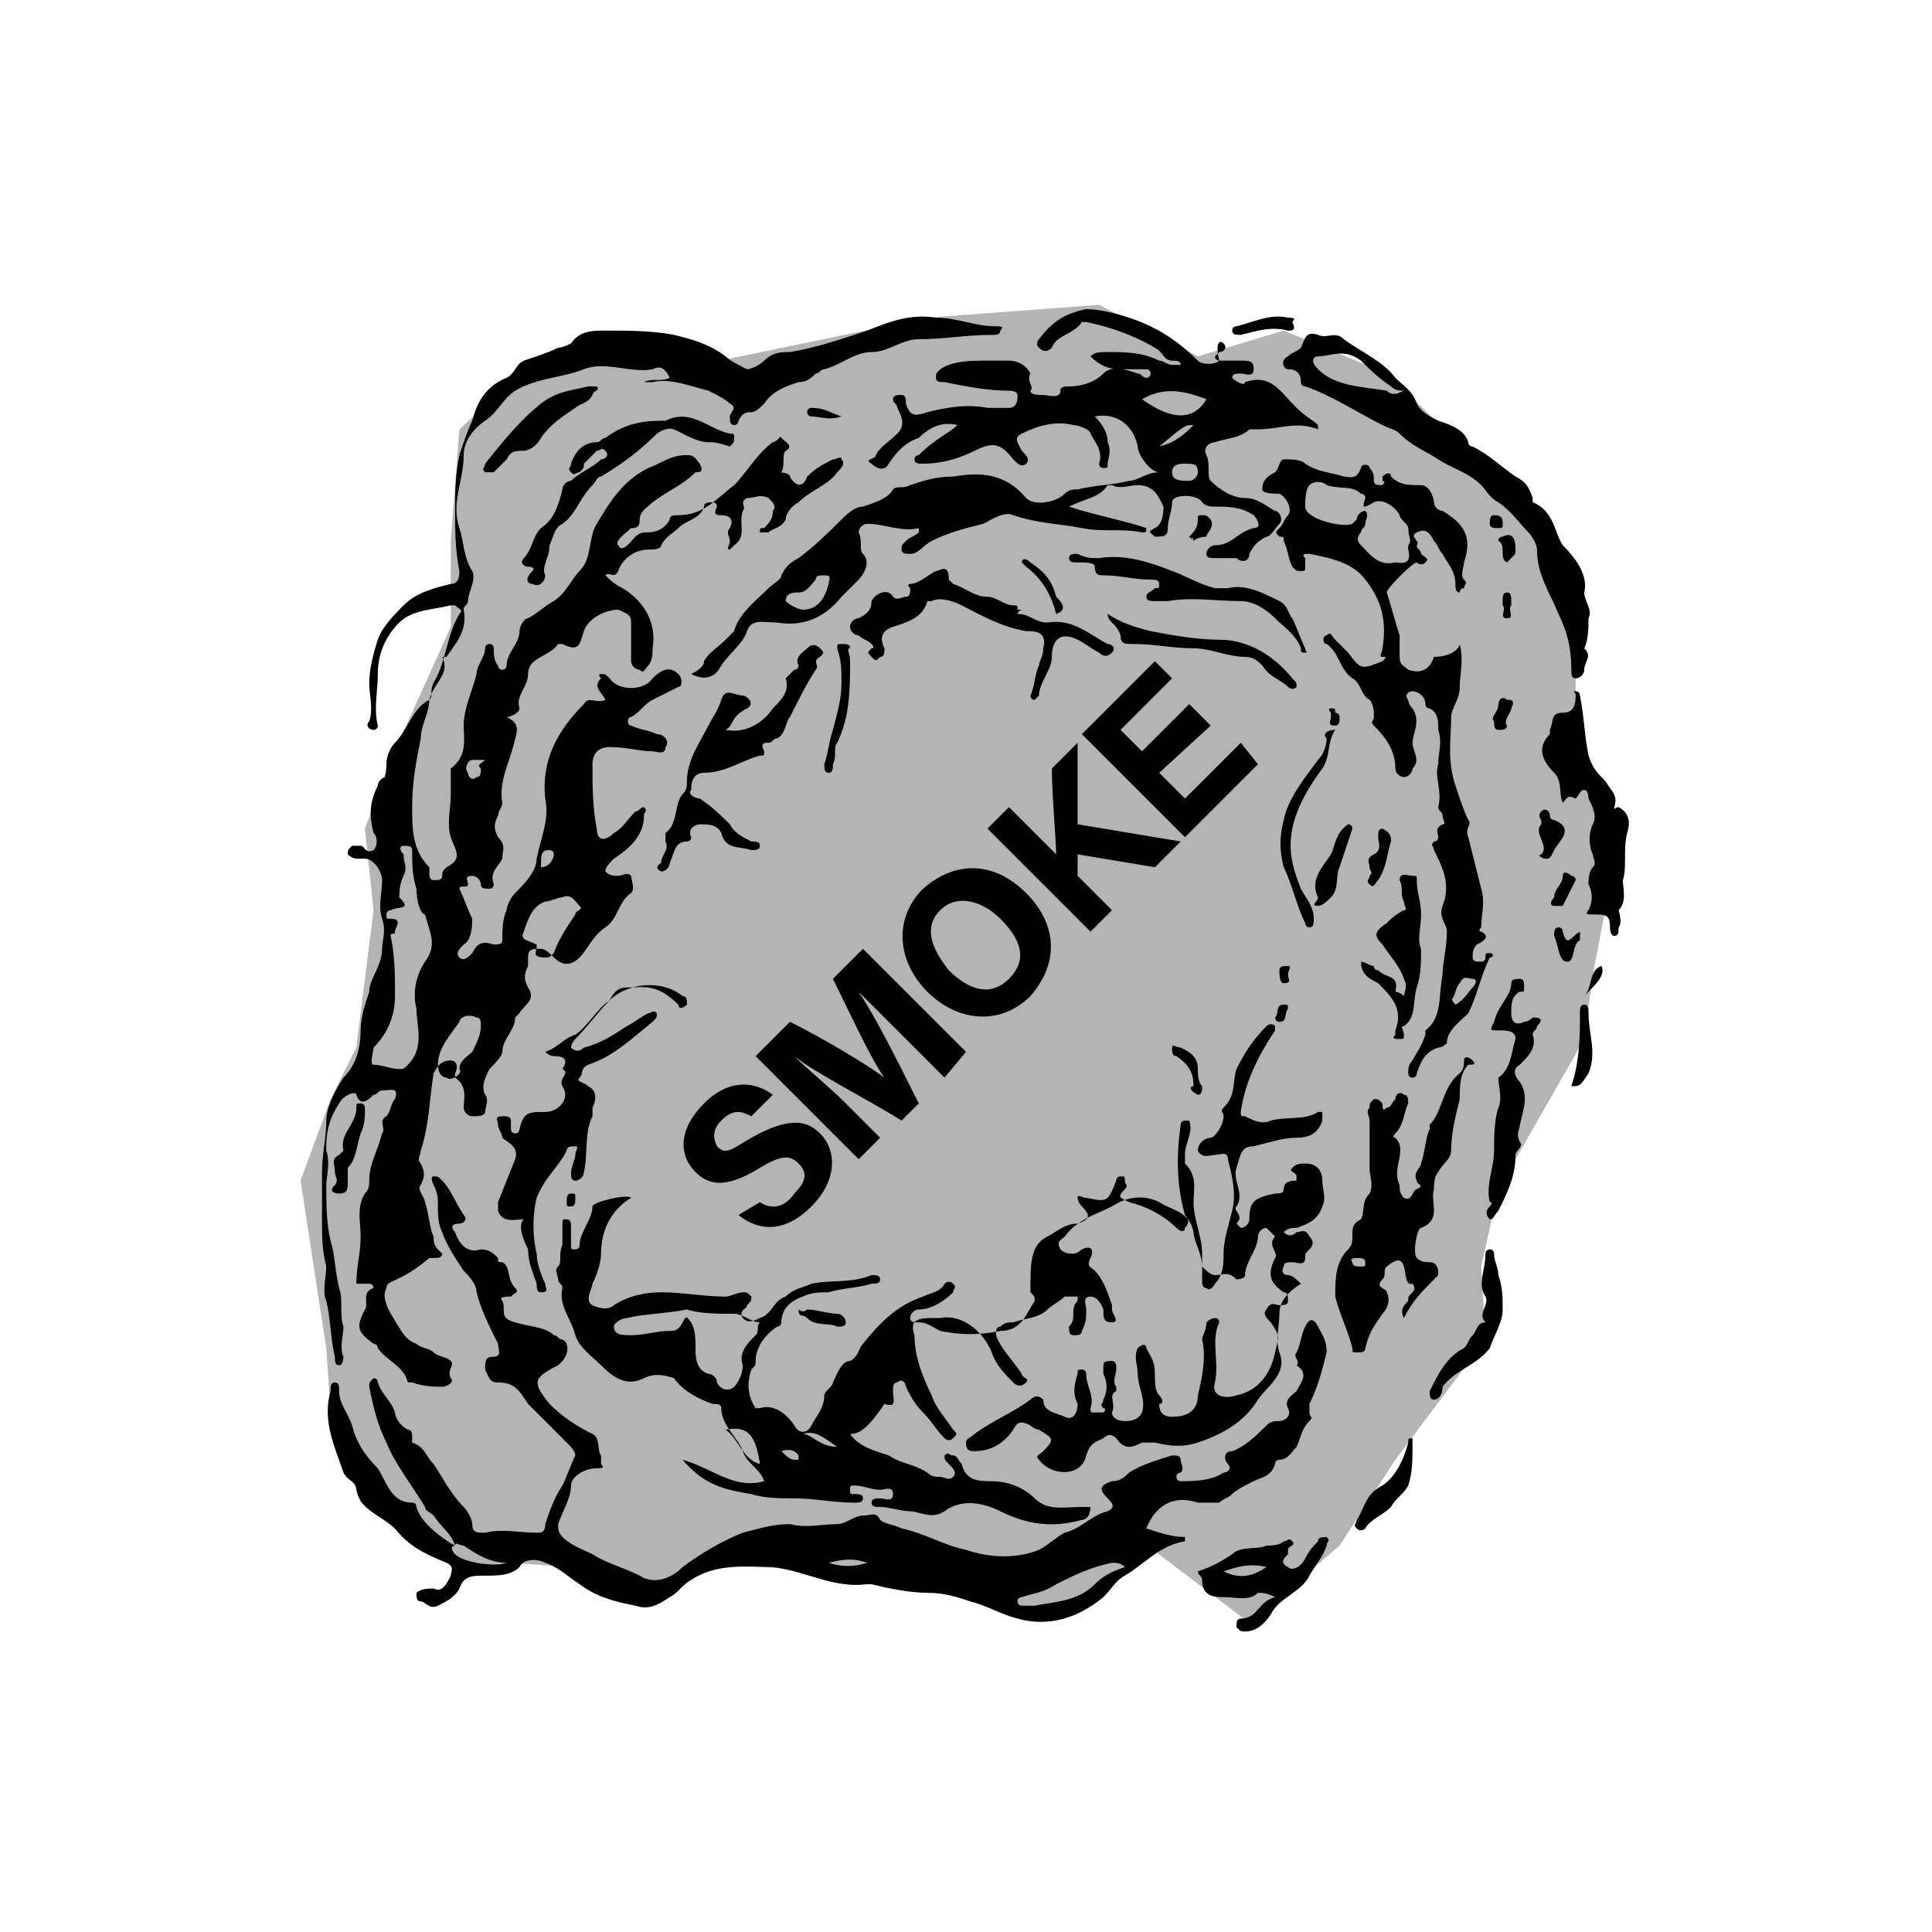 <svg version="1.2" baseProfile="tiny" xmlns="http://www.w3.org/2000/svg" viewBox="0 0 45 45" overflow="visible" xml:space="preserve"><path fill="none" d="M45 45h45v45H45zM0-45h45V0H0z"/><path fill="#B4B4B4" d="m15.8 8.6-1.5-.5-2.4.8-1.2 1.1-.2 2.6v2l-1.4 3.1-.6 1.6.2 1.9-.4 3.2-.6 1.2-.7 1.9.6 3.9.1 1.5.7 2.1 1.3 1 1 .5 1.2-.1 1.4.1 1.7.7 1.6-.8 4.8.4 2.1.7h1.1l2.3-1.4-.7-.5 2.9 2.2.8-.7.6-.5.7-.6 1.3-2 2.1-2.8-.1-1.7.4-1.8 2-3.5.2-1.5.5-2.6-.9-3.1v-3.5L35 11.3l-2.7-2.6-2.4-1-2 .6-2.3-1.2-4 .3"/><path fill="none" d="M0 0h45v45H0z"/><path d="M15 8.9c.2-.1.4 0 .6-.1-.1-.2-.2-.3-.4-.2-.5.1-1.1-.2-1.6 0s-1.1.2-1.6.5c-.3.2-.4.5-.7.7-.3.2-.5.5-.5.8 0 .6-.3 1.1-.1 1.7.1.3.1.7.3 1 .1.2-.1.5-.1.7 0 .1-.1.1-.1.2.1.5-.2.8-.4 1.1h-.1c.2.4-.2.6-.3 1 0 .3-.2.6-.2.9-.1.5-.2 1-.2 1.6 0 .5 0 1 .4 1.4v.1c0 .1 0 .2.1.2s.2 0 .2-.1 0-.1.1-.2c.4-.2.2-.4.1-.7-.1-.3 0-.7 0-1v-.6c.4-.3.3-.7.3-1 0-.4.2-.8.3-1.2 0-.2.2-.4.2-.6 0-.1.1-.1.1-.1.1 0 .1.1.1.1 0 .1 0 .3.1.4 0 0 0 .1.1.1 0 0 .1 0 .1-.1 0-.3.3-.5.3-.8 0-.1.1-.3.2-.3.2-.1.4-.3.6-.4.3-.2.4-.5.6-.7.3-.3.2-.8.4-1.1.3-.5.6-1 1.2-1.3.3-.1.5-.3.9-.3.2 0 .2.1.3.2.1.2 0 .2-.1.2-.3.3-.6.4-1 .7-.1.1-.3.2-.3.4s-.1.2-.2.2c-.1.1-.4.3-.3.4.1.2.3-.1.4-.2.1-.1.2-.1.3-.1.2 0 .4-.1.5-.3 0-.1.1-.1.2-.1.6 0 .9-.4 1.3-.7.3-.3.5-.7.9-1 .1 0 .2-.2.2-.1.1.1.3.2.1.3-.1.1 0 .3-.1.5-.1 0 .2 0 .2.1.1.2.3.3.4 0 .2-.2.4-.3.6-.4.1 0 .2-.1.2 0 .1.1 0 .2-.1.3-.2.3-.6.4-.9.7-.2.1-.3.3-.3.4-.1.2-.3.2-.4.3h-.2c0-.1 0-.1.1-.1.2-.2.2-.3.2-.4.1-.1 0-.2-.1-.3-.2-.1-.3 0-.5 0-.2.1 0 .2-.1.3-.1.3.1.6-.2.8l-.1.1c-.1 0 0-.1 0-.2s-.1-.2 0-.3c.1-.2 0-.3-.2-.3-.1 0-.2 0-.1-.2 0-.1-.1-.1-.1-.1-.1 0-.2 0-.2.1-.1.3-.4.3-.6.5-.1.1-.3.2-.4.4 0 .1-.2.1-.3.1-.3 0-.6.2-.7.5-.1.2-.2 0-.3.1.1.1.2.2.4.3.5.3.8.8.7 1.4 0 .1 0 .3-.1.4-.1.1-.1.2-.2.1-.1 0-.2-.1-.2-.2v-.9c0-.2-.1-.2-.3-.3-.3 0-.7.2-.8.5-.1.3-.1.5-.5.3H13c-.2.3-.7.3-.7.7 0 .3-.3.5-.2.8 0 .1-.2.2-.3.2.2.1.3.2.2.5-.1.5-.4 1-.3 1.5 0 .1-.1.2-.1.3-.1.2-.1.3 0 .5.2.2.1.3.1.5-.1.2-.3.3-.2.6 0 .1-.1.1-.1.1-.1 0-.2 0-.2-.1s-.1-.2-.2-.2c-.2 0-.1.1-.1.2s-.2 0-.2.1c.1.2.2.5.3.7 0 .1 0 .5-.2.6-.1.1-.2.2-.1.3.1.1.2 0 .3-.1.1-.2.2-.3.5-.2.1 0 .2 0 .2-.1 0-.2 0-.5.1-.7 0-.1.1-.3.2-.4.2-.2.5-.5.5-.8.1-.5.3-.9.2-1.4-.1-.9.3-1.6.9-2.2.1-.2.3 0 .5-.1-.1-.2-.3-.3-.1-.5 0 0-.1-.1 0-.1s.1 0 .2.1c.2.3.8.3 1 0 .2-.2.4-.3.6-.1.1.1.1.3 0 .3l-.6.3c-.2.1-.3.3-.5.4-.1 0-.1.2 0 .2.2.1.4.1.6.2.2 0 .3.2.2.3 0 .2-.2.1-.3.1-.3 0-.6-.1-1-.1-.2 0-.4.1-.4.4 0 .5 0 1 .1 1.5 0 .3.2.3.4.1.2-.1.3-.3.5-.5.1 0 .1-.1.2-.1.1.1 0 .1 0 .2 0 .5-.4.8-.7 1-.1.1-.2.2-.2.3.1.1.2.1.3.1.1 0 .2-.1.3 0 0 .1.1.3 0 .4-.3.2-.3.6-.6.8-.3.2-.4.5-.6.7-.2.2-.4.2-.6 0-.1-.1-.2-.2-.3-.2-.2 0-.3 0-.3.2v.2c-.1.2-.1.3 0 .5.2.3-.1.4-.2.6l-.1.1c0 .3-.3.5-.3.8 0 .1-.2.3-.3.4-.1.2-.2.4-.1.6.1.1 0 .3 0 .4 0 .1-.2.1-.3.1-.1 0-.2-.1-.2-.2 0-.2.1-.5-.2-.7V25c.1-.2 0-.3-.1-.3-.2 0-.3.1-.4.3-.1.6-.1 1.2-.3 1.8 0 .1-.1.2 0 .3.1.2.1.3 0 .5-.1.1.1.3.1.4.1.3.1.6.2.8 0 .1 0 .2.1.3l.1.1c0 .1-.1.1-.2.1H10c-.7.6-1 .5-1 .7-.1.2 0 .4.1.6.2.3.3.6.6.7.1.1.3.1.4.2.1.1.3.1.4.2.1.1-.1.2 0 .4.1.1-.1.2-.2.2-.2 0-.4 0-.7-.1h-.1c-.1-.4-.5-.5-.7-.8 0-.1-.1-.1-.1-.1-.4-.3-.4-.4-.2-.8.1-.1-.1-.4.2-.5 0 0 0-.1-.1-.1h-.3c0-.4.1-.7.1-1.1 0-.3-.1-.7.1-1 .1-.1.1-.2.1-.3 0-.4.2-.7.3-1.1.1-.1-.1-.3.1-.4.1-.1.1-.3.2-.4.1-.3-.1-.2-.3-.2-.1 0-.1.1-.2.1-.1.1-.3.3-.4 0 0-.1-.3 0-.4.2-.2.3-.3.6-.3 1v.1c.1.3 0 .6 0 .8 0 .4 0 .9.1 1.3.1.3.1.7.2 1.1.1.3 0 .6.1.9 0 .2-.1.5 0 .7 0 0 0 .2-.1.2s-.1-.1-.1-.2c-.1-.4-.1-.9-.2-1.3-.1-.2 0-.6 0-.8-.1-.4-.1-.7-.1-1.1v-1.1c0-.4.1-.8.1-1.2 0-.3.2-.7.4-1 .3-.3.4-.7.4-1.1 0-.3.1-.6.2-.9 0-.3.3-.6.3-1 0-.2.1-.4 0-.7-.1-.3 0-.6 0-.9 0-.2-.2-.5-.4-.5h-.2c-.1 0-.2-.1-.2-.1 0-.1 0-.1.1-.2h.2c.1 0 .1.2.3.1.1-.1.1-.3 0-.4-.1-.4-.1-.7.1-1.1 0-.1.1-.2.2-.2-.1.1 0 0 0-.3 0-.2.1-.4.2-.5.3-.3.4-.8.8-1 .1-.1 0-.2.1-.4.3-.5.3-1.1.6-1.6.1-.1 0-.1-.1-.2h-.1c-.4.1-.9.1-1.2.4-.3.3-.5.7-.5 1.2 0 .4-.1.8 0 1.2 0 .1-.1.1-.1.1-.1 0-.2-.1-.1-.2.1-.3 0-.6 0-.9 0-.3.1-.7.2-1 .1-.3.4-.6.6-.8.3-.3.7-.4 1.1-.5.2 0 .2-.2.2-.3-.1-.5-.1-1-.1-1.4 0-.4 0-.8.1-1.3.1-.3.2-.6.3-.8.1-.4.3-.8.8-1 .2-.1.2-.3.4-.4.3-.1.6-.2.8-.3.1 0 .3-.1.3-.1.2-.3.5-.3.8-.3.5 0 1.1 0 1.6.1.4.1.8.2 1.2.5.1.1.3.2.5.3.1 0 .3-.1.4-.2.2-.2.4-.2.6-.2.6-.1 1.2-.3 1.8-.5.5-.2 1-.4 1.6-.3.5 0 .9.2 1.4.2.1 0 .2 0 .1.1 0 .1-.1.1-.2.1-.6 0-1.1.1-1.7.1-.4 0-.7.3-1.1.3-.4 0-.7.3-1.1.4-.1 0-.1.1-.2.1-.1.1-.2.2-.4.2-.3.1-.6.2-.8.5-.1.1-.2.2-.3.2-.1 0-.2 0-.3.2 0 .1-.1.1-.1.1-.1 0-.1-.1-.1-.2s.2-.2 0-.3c-.1-.1-.3-.2-.5-.3-.4-.1-.9-.3-1.3-.2H15zM9.7 20.7c-.1-.3-.1-.6-.1-.9 0-.1-.1-.1-.2-.1s-.1.1 0 .2c0 .2.1.3 0 .5s-.1.4-.1.5c.3.3 0 .2-.2.3-.1 0-.1.1-.1.1 0 .1 0 .1.1.1.3 0 .1.2.1.3 0 .1-.1 0-.1.1.1.5.1.9.1 1.4 0 .5-.2.9-.5 1.2 0 .1-.1.4 0 .4.2 0 .4.1.6.1.1 0 .1 0 .2-.1.4-.4.2-.9.2-1.3-.1-.4 0-.8.2-1.1.3-.4.1-.7 0-1.1-.1 0-.2-.3-.2-.6zm3 1.6c.1 0 .1 0 .2-.1.1-.3.3-.6.5-.9 0-.1.2-.1.1-.2s-.2-.3-.4-.2c-.1 0-.3.1-.4.1-.3.1-.4.4-.5.7-.1.2.1.2.3.3v.1c-.1.2.1.2.2.2zm-1.5 1.6c0-.1 0-.2-.1-.2-.2-.1-.4 0-.4.1-.2.3-.5.6-.5 1 0 .2.1.3.2.3.1.1.4-.1.3-.2 0-.2.2-.3.3-.4.1-.2.2-.4.2-.6zm1.4-3.7c.2 0 .3-.2.3-.3 0-.1-.1-.1-.1-.1-.2 0-.2.1-.2.4-.1 0-.1 0 0 0zm-1.3-2.5H11c-.1 0-.2.2-.1.3 0 .1.1.2.2.1.1 0 .1-.1.1-.2-.1-.1 0-.1.1-.2zM19.8 33.4c.2.3.6.4.9.5.3.2.6.2.9.4.1.1.2.1.3.1.1 0 .2.1.3 0 .1-.1 0-.2-.1-.3-.1-.1-.1-.1-.1-.2.1-.1.1 0 .2 0s.1.1.2.2c.1.4.4.4.7.4.3 0 .7.1 1 .4.3.3.7.2 1.1.2h.2c0 .2-.1.3-.2.3-.7.2-1.3.1-1.9-.2-.4-.2-.9-.3-1.3 0-.3.2-.6 0-.8 0-.2 0-.5-.1-.7-.1-.1 0-.2 0-.2-.1s.1-.1.2-.1.3.1.3-.1-.2-.1-.3-.1c-.2 0-.4-.1-.6-.1-.1 0-.1 0-.1.1s0 .1.1.1.2 0 .2.1-.1.1-.2.1c-.5 0-.9-.1-1.4-.1-.3 0-.7 0-1-.1-.6-.1-1.1-.2-1.6-.8.7.2 1.2.7 1.9.5-.1-.3-.4-.4-.5-.7-.1-.3-.5-.6-.5-1 0-.1-.1-.1-.2-.1-.3-.1-.7-.3-.9-.6-.3-.1-.5-.1-.7 0-.4.2-.7 0-1-.3-.2-.2-.5-.4-.6-.7-.1-.4-.4-.7-.3-1.1 0-.1-.1-.1-.1-.2s-.1-.2 0-.3c.1-.1 0-.3.1-.5v-.5c0-.1 0-.1.1-.1s.1.1.1.2v.4c0 .1 0 .1.1.1s.1-.1.1-.1c0-.3.3-.6.3-.9 0-.1.8-.3.9-.2-.5.3-.7.8-.7 1.3 0 .2-.1.5-.2.7 0 .1-.2.4 0 .5.2.1.4.1.5 0 .3-.2.7-.3 1.1-.3.5 0 1 .1 1.5.1.1 0 .3-.1.4-.1.1 0 .1 0 .2.1 0 .1 0 .1-.1.2 0 .1-.2.1-.1.3.1.1.2.1.4 0 .3-.1.3-.4.6-.5.2-.2.4-.2.6-.3.5-.1.9 0 1.4-.2.1 0 .2 0 .2.1s-.1.1-.2.1c-.3.1-.7.1-1 .2-.2 0-.4 0-.6.1-.3.1-.5.3-.5.6 0 .1-.1.1-.1.1-.3.2-.5.5-.5.8 0 .1 0 .1-.1.2-.1.3-.1.6.1.9h.1c.3-.1.6.1.8.4.1.2.3.2.4 0 .1-.2.3-.4.3-.7 0-.1.2-.2.2-.3.1-.2.2-.5.4-.5.2-.1.2-.3.3-.4.4-.5.8-.9 1.4-1.1.2-.1.4-.1.5-.3 0 0 .1-.1.2 0s0 .1 0 .2c-.2.2-.5.4-.8.4-.1 0-.2.1-.2.2s.1.1.2.1c.2 0 .3.1.5.2.5.1.9.1 1.4 0 .5 0 .6-.4.8-.7 0-.1 0-.1-.1-.2 0-.7 0-1.1.4-1.3.2-.1.4-.3.7-.3.3-.1.3-.2.1-.4 0 0-.1-.1-.1-.2s.1 0 .2 0c.5.1.5.1.7-.4 0-.1.1-.1.1-.1.1 0 .1 0 .1.1s.1.1 0 .2c-.2.2-.1.2.1.3.4.1.8.3 1.1.6.1.1.2.1.2 0 .1-.1.1-.2 0-.3-.2-.7-.2-1.4-.1-2.1 0 0 0-.1.1-.1h.1c.1.3-.1.5-.1.8v.2c.3.3.2.6.2.9 0 .4.2.8.2 1.2v.6c0 .1 0 .2.1.2.1.1.2-.1.2-.1.2-.2.2-.5.2-.7 0-.3.1-.6.2-1s0-.8-.1-1.2c0-.2-.2-.1-.3-.1-.1 0-.3.1-.4-.1 0-.2.2-.3.3-.3.1 0 .3-.3.3-.5 0-.1-.1-.1 0-.2.3-.3.2-.6.3-.9.2-.4.4-.7.7-1 0 0 .1-.1.2 0v.1c-.4.6-.7 1.2-.8 1.9 0 .1 0 .1.1.1.2.1.4.2.6.1.4-.1.8 0 1.1-.2h.1v.2c-.1.3-.3.4-.6.4s-.6.1-1 .2c-.3 0-.3.2-.4.5-.1.3.2.6 0 .9-.1.1.2.2 0 .4l.1.1c.1 0 .2-.1.2-.2 0-.4.1-.5.6-.6.1 0 .2 0 .2-.1 0-.2.2-.2.3-.2v-.1c0-.1-.2-.1-.1-.2s.2-.1.3-.1c.3 0 .4.2.4.4s.1.4 0 .6c-.1.3-.3.4-.6.5-.1 0-.2 0-.3.1.1.1.2.1.3 0 .1 0 .2-.1.3.1.1.1.1.2 0 .3-.1.1-.1.1-.1.2 0 .2-.2.1-.3.1-.1 0-.2 0-.2.1-.1.2.1.2.1.2.1 0 .2.1.3.2-.3.2-.5.4-.5.7 0 .3-.1.6 0 .9.2.5-.3.8-.5 1.1-.3.5-.8.8-1.4 1-.3.1-.6.1-1 0h-.3c-.2.1-.4.2-.6-.1-.1-.1-.2-.1-.3 0-.2.1-.3.1-.4.4-.1.5-.8.5-1.1.1-.1-.1 0-.1.1-.2.3-.3.2-.3-.1-.5-.1 0-.2-.1-.2-.1-.2-.1-.3-.1-.4.1-.2.3-.5.5-.9.5-.1 0-.2 0-.2-.2 0-.1.1-.1.2-.2.4-.3.9-.5 1.3-.8.1-.1.2-.1.3 0 0 .3.3.3.5.4.2.1.3-.1.3-.3-.1-.2-.1-.4 0-.7 0-.1 0-.1.1-.1s.1.1.1.1c0 .3.2.5.1.8 0 .1 0 .1.1.1h.2c.1-.1 0-.1 0-.1-.1-.1 0-.1 0-.2.1-.2.1-.4 0-.6v-.2c0-.1.1-.1.2-.1s.1.1.1.2-.1.3 0 .4v.1c-.2.1 0 .3-.1.5 0 .1.1.2.3.2.1 0 .3 0 .4-.2.1-.3-.1-.6-.1-.9 0-.2-.1-.4 0-.6.1-.1.2-.1.2 0 .1.2.2.3.2.6 0 .2 0 .4.1.5.1.1.1.2 0 .2 0 .2.1.3.3.3.3 0 .6-.1.6-.5.1-.4.2-.9.1-1.3 0-.1.1-.2.1-.4 0 0 .1-.1.2-.1s.1.1.1.1c-.2.4 0 .9-.1 1.4-.1.3.2.4.5.3.5-.1.8-.5.9-1 .1-.4.1-.4-.1-.7-.1-.1-.2-.2-.1-.3.1-.2.2-.1.3-.1.1 0 .2 0 .2-.1s0-.2-.1-.2c-.3-.2-.4-.4-.2-.8.1-.1-.2-.3 0-.5l-.2-.2c-.1 0-.2.1-.2.2 0 .3-.3.6-.3.9 0 .1-.2.1-.2.1-.2-.2-.3-.1-.5-.1-.1 0-.2-.1-.3-.2 0-.3-.2-.6-.2-.8-.1-.5-.5-.5-.8-.7-.4-.2-.8-.1-1.1.1-.4.2-.8.3-1.1.7-.1.1-.2.1-.1.3.1.1.2.1.3.1.1 0 .2-.1.2-.1.2-.1.3 0 .2.2-.1.2 0 .2.1.3.2.2.3.5.4.8v.1c0 .1.2.3 0 .3s-.2-.1-.2-.3c0 0-.1-.3-.3-.3-.2 0-.1.2-.1.3 0 .2 0 .3-.1.5 0 .1-.1.1-.2.1s-.1-.1-.1-.2c.2-.2 0-.4.2-.6v-.1h-.3c-.1.1-.3.2-.4.3-.2.2-.5.2-.8.3-.1 0-.2 0-.3.1-.1 0-.1.1-.1.2.1.3.4.6.6.9 0 .1.2.1.1.2s-.2.1-.3 0c-.2-.2-.4-.4-.5-.7-.2-.5-.7-.9-1.2-.8h-.2c-.4 0-.5.1-.4.4 0 .5.2 1 .4 1.4.1.3.3.5.5.8.1.1.1.1 0 .2s-.2 0-.2 0c-.2-.2-.3-.4-.5-.6-.2-.2-.3-.4-.4-.6 0-.1-.1-.2-.2-.1-.1 0-.1.1-.1.2 0 .2.1.4-.2.3-.4.6-.6.7-.8.7zM16 30.5c-.5.1-1 .1-1.4.2-.1 0-.3.1-.3.2 0 .2.2.2.4.2.3 0 .6-.1.9-.1.1 0 .2 0 .3-.2.1-.2.1-.1.2 0 .1.2.1.4.1.6 0 .2 0 .5.3.6.1 0 .2.1.2.2.1.2.3.2.4.1.1-.1.2-.3.2-.5-.1-.3.1-.5.3-.7.1-.1 0-.2.1-.3-.2 0-.4-.2-.6-.2-.4 0-.8 0-1.1-.1zm1.7 3.6c-.1-.7-.3-.9-.8-.8.3.2.4.7.8.8zm1-.7c.2 0 .4.3.8.3-.3-.2-.5-.4-.8-.3zm-.5.4c.1.1.2.2.3.2h.1v-.1s-.1-.2-.4-.1z"/><path d="M10.6 36c-.1-.3-.3-.4-.5-.7-.1-.1-.2-.1-.2-.2-.3-.5-.7-1-.9-1.5-.2-.4-.3-.8-.4-1.3 0-.1 0-.1.1-.2.1 0 .1.1.1.1.1.3.3.4.4.7 0 .1.1.3.3.4.1 0 .1.1.1.2v.1c.3.1.3.3.5.5.2.3.4.7.7 1 .1.1.2.3.2.4 0 .2.1.2.3.2.4-.1.8 0 1.2 0 .1 0 .2 0 .2-.2.1-.3.2-.6.4-.9.1-.2.2-.5.3-.7 0-.1-.1-.2-.2-.3l-.9-.9c-.2-.3-.3-.5-.7-.5-.2 0-.2-.1-.3-.3 0-.2 0-.3.2-.3s.1-.2.1-.3c-.2-.4-.4-.8-.5-1.2 0-.2-.2-.4-.3-.5-.2-.3-.4-.6-.5-.9-.1-.2-.1-.4-.1-.6 0-.2 0-.3-.1-.5 0 0-.1-.2 0-.2s.1 0 .2.1c.2.2.3.5.5.8.1.1 0 .2-.1.2-.2 0-.2.1-.1.2.1.3.3.5.6.4.2 0 .3.1.4.2 0 .1 0 .1.1.1.2.1.1.4.3.6.1.1 0 .1-.1.2-.1 0-.3 0-.2.1.1.2-.1.4.3.5.3.1.7.1.9.3.1 0 .1.1.2.1.2.1.1.4 0 .5l-.1.1c-.6.3-.6.4-.2.9.3.3.6.5 1 .7.2.1.1.4.2.5v.2c.1.1 0 .1-.1.1-.3 0-.6.2-.6.4 0 .3-.2.6-.3.9 0 .1 0 .2.1.3.2.2.5.3.7.4.3.2.7.3 1.1.5.3.2.7.1 1-.2.4-.3.9-.6 1.4-.8.4-.1.7-.2 1.1-.2.4.1.7 0 1.1 0 .2 0 .4-.2.6-.2.2 0 .3-.1.4.1.1.1.3.1.5.2.5.1 1 .4 1.5.5.6.2 1.2.2 1.7 0 .2-.1.4-.3.6-.4.4-.1.6-.4 1-.5.2-.1.1-.2 0-.3-.2-.2-.2-.3.1-.4.2 0 .3-.1.4-.2.3-.2.7-.3 1-.4.1 0 .2 0 .2.1s.1.2 0 .3c0 0-.1 0-.1.1s.1.1.1.1c.3 0 .7 0 1-.2.1 0 .2-.1.1-.2s-.1-.3.1-.3c.3-.1.6-.4.8-.6.1-.1.2-.1.3-.1.1 0 .3-.1.2-.3-.1-.2.1-.3.2-.4.1-.2.3-.4 0-.6.1-.1-.1-.2 0-.3.1-.2.1-.4.2-.6.1-.2.2-.2.3 0 .1.2.2.3.2.6-.1.4-.2.8-.4 1.2v.2c0 .1.1.1 0 .2-.2.2-.2.4-.3.6-.1.1-.2.3-.4.3 0 0-.1 0-.1.1-.1.3-.3.3-.5.4-.2.1-.4.2-.5.3-.1.1-.2.1-.3.2h-.5c-.6-.2-1 .1-1.2.6.3.1.6.2.9.2v.1c-.6.1-.9.5-1.4.8-.2.1-.3.3-.5.5-.6.5-1.3.7-2 .5-.4-.1-.7-.3-1.1-.4-.3-.1-.6-.2-1-.2s-.9-.1-1.3-.2h-.1c-.8.1-1.4-.3-2.2-.4-.6 0-1.3-.1-1.9.3-.2.1-.3.3-.5.4-.3.2-.5.3-.8.2-.5-.1-.9-.2-1.3-.5-.3-.2-.5-.4-.8-.5-.2-.1-.5-.1-.6.1-.2.2-.5.2-.8.2-.3 0-.5 0-.6.3-.1.2-.3.3-.5.4-.2.1-.3-.1-.4-.1-.1 0-.1-.1-.1-.2.1-.1.3-.1.4-.1.2.1.3-.1.4-.3 0-.1.1-.2-.1-.3-.5-.2-.9-.4-1.2-.8-.3-.3-.8-.4-.9-.9 0-.2-.2-.2-.3-.4-.2-.6-.5-1.2-.3-1.9 0-.1 0-.2.1-.2s.1.1.1.2c0 .3.2.5.3.8.1.4.3.7.6 1 .2.3.3.8.8.8.1 0 .1.1.1.1.1.4.7.8.9.9-.1 0-.1.1 0 .2.2.2.9.3 1.2.2-.4 0-.7-.2-1-.4-.1 0-.2-.1-.2 0zm15.6.5c-.1-.1-.2-.1-.3-.1-.5.1-.9.3-1.3.5-.3.2-.5.2-.8.3 0 0-.1 0-.1.1s.1.1.1.1h.3c.5-.1 1-.1 1.4-.5.2-.2.4-.3.7-.4zm-6.9-.1c.3.1.6.1.9 0-.3-.1-.5-.1-.9 0zM22.3 9.9c-.4-.1-.7.1-.9.3-.3.1-.5.3-.7.6-.1.2-.3.1-.4 0-.2-.1.1-.1.1-.2.1-.2.3-.3.5-.5s.1-.4 0-.6c0-.1-.1-.1-.1-.2s.1-.1.2-.1.1.1.1.2c.1.3.2.3.5.2.4-.1.9-.2 1.4-.1h.5c.2 0 .2-.2.2-.3 0-.1-.2-.1-.2-.1-.5 0-1-.1-1.5-.2-.1 0-.2 0-.2-.1s0-.1.1-.2c.3-.2.7-.2 1.1-.2h.5c.2 0 .4.1.5.3-.1.2.1.3 0 .4 0 .1.2.1.3.1.1 0 .4.1.4-.1 0-.1.1-.1.2-.1.3 0 .6-.1.8-.3.2-.2.5-.1.8 0 .1 0 .1.1.2.1s.1-.1.1-.1c0-.1-.1-.1-.1-.1h-.6c-.3 0-.5-.1-.7-.3.1-.1.2-.1.4-.1.4 0 .8 0 1.2.2.1 0 .2.1.3.1h.2c0-.1-.1-.1-.2-.1-.2 0-.2-.2-.4-.3-.5-.3-1.1-.5-1.6-.6h-.1c-.2.3-.6.3-.7.6-.1.1-.2.1-.3 0-.1-.1 0-.2 0-.2.3-.4.6-.6 1.1-.7.3 0 .7.1 1 .2.6.2 1.1.5 1.6 1 .1.1.4.1.5 0-.1-.4 0-.5.1-.4.1.1 0 .2-.1.2l-.1.1c0 .1.1.1.1.1h.5c.2 0 .3 0 .3.2s-.2.1-.3.1c-.1 0-.2 0-.2.1.1.1.3.2.3.1.6-.2.8.2 1.2.6.2.2.4.3.5.4v.1c-.5-.2-.9 0-1.4 0h-.2c-.2.2-.5.2-.8.3-.1 0-.3.1-.2.3.1.2 0 .5.1.6.2.2.5.4.8.4.3 0 .5.2.7.3.1 0 .2.2.1.3-.1.1-.2.3-.3.3-.2.1-.3.2-.4.4 0 .2-.2.2-.3.1h-.5c-.1 0-.2 0-.2-.1s.1-.2.2-.2c.4 0 .5-.3.9-.4.2 0 .1-.2 0-.3-.3-.2-.6-.2-.9-.2-.1 0-.2 0-.3-.1-.1-.2-.7-.2-.7 0s-.1.4-.1.6c0 .2-.1.2-.3.2-.1-.1-.2-.1 0-.2s.2-.4.2-.5c-.1-.2-.2-.5-.6-.5-.2 0-.4.1-.6 0h-.1c-.2.3-.5.3-.9.5.6.2 1.2.3 1.8.5 0 .1 0 .1-.1.1-.5-.1-.9 0-1.4-.1-.5-.1-1-.1-1.6-.3-.2-.1-.5.1-.7.2-.4.1-.8.2-1.2.4-.2.1-.3.3-.5.3-.1 0-.2 0-.2-.1s0-.1.1-.2.2-.1.3-.2v-.1c-.4.1-.8-.1-1.2-.1-.1 0-.2.1-.2.2.1.2 0 .4.1.5.2.2 0 .5-.1.6l-.4.4c-.4.5-.9.7-1.5.6-.3 0-.6-.1-.7.2-.1.3-.4.5-.6.8-.1.2-.3.4-.7.2.2-.1.3-.2.3-.3.1-.2.3-.3.5-.5l.2-.2c.1-.4.5-.7.8-1 .1-.1.3-.2.3-.3.1-.2.2-.3.4-.4.4-.3.7-.6 1-.9.1-.1.3-.3.5-.3.3-.1.6-.2.7-.4.1-.1.2 0 .4-.1.3-.1.6-.2 1-.2.6-.1 1.2-.1 1.7.5.2.2.7.1.9-.1.1-.1.2-.1.3-.1.4-.1.8-.1 1.2-.2.2 0 .4-.2.7-.2-.2 0-.5-.4-.5-.6-.1-.5-.5-.8-1-.7.2.2.3.4.3.6.1.2 0 .4 0 .5 0 .1 0 .1-.1.1s-.1-.1-.1-.1c.1-.3-.1-.5-.2-.7 0-.1-.3-.2-.4-.2-.4-.1-.8 0-1.2.2-.2.1-.1.2 0 .4.1.1.2.2.1.3-.1.1-.2 0-.3-.1-.3-.4-.5-.4-.9-.2s-.8.3-1.2.3c-.1 0-.2 0-.2-.1s.1-.1.1-.1c.4-.4.7-.5.9-.7zm4.3-.6c.7.5 1.2.5 1.5 0-.5-.2-1-.3-1.5 0zm-7.9 4.9c.3 0 .5-.2.6-.6 0-.1.1-.2-.1-.2-.1 0-.2 0-.2.1-.1.1-.2.3-.4.3-.1 0-.3 0-.3.2.1.1.3.2.4.2zm8.9-3.4c-.1 0-.3 0-.3.2s.2.2.4.2c.1 0 .2-.1.2-.2 0-.2-.1-.2-.3-.2zm.2-.9c-.2 0-.2 0-.8.5.4-.1.6-.3.8-.5z"/><path d="M34 15c.1.4 0 .7 0 1 0 .3-.2.5-.2.7 0 .5-.1 1 .1 1.6.1.3.2.6.3.8.1.1-.1.2 0 .4l.3 1.2c.1.3 0 .6 0 .9 0 0-.1.1 0 .1.2.1.1.2-.1.3-.1.1-.1.2-.1.3 0 .1.1.1.2.1s.1-.1.1-.1c0-.1 0-.1.1-.1s.1.1 0 .1c-.2.4-.3.9-.5 1.3-.2.2-.5.4-.5.7 0 0-.1.1-.2.1-.3.1-.4.3-.5.6 0 .1-.1.1-.1.1-.1 0-.1-.1-.1-.1 0-.1 0-.2.1-.3.1-.2.2-.3.3-.6V24c.4-.3.3-.8.4-1.3 0-.3.1-.6.1-1 0-.2-.2-.3-.1-.6.2-.5 0-.9-.2-1.3 0-.1-.1-.1 0-.2.1 0 .1-.1.1-.1 0-.1-.1-.2.1-.3.1 0 0-.1 0-.2s-.1-.1-.1-.2c.1-.4-.1-.7 0-1 0-.3.1-.5 0-.8 0-.2 0-.4-.2-.5-.1 0-.1-.1-.1-.1 0-.2-.2-.3-.3-.3-.1 0-.2.1-.1.2 0 .1.1.2.1.2.2.3 0 .6 0 .8 0 .2.2.4 0 .6 0 .1-.1.2-.2.2s-.2-.1-.2-.2c0-.4-.2-.7-.5-1-.1-.1 0-.1 0-.2s0-.3-.1-.4c-.2-.1-.2-.4-.4-.5-.3-.2-.3-.6-.6-.8-.1 0-.1-.2 0-.2.1-.1.1 0 .2.1l.3.3c.3.4.3.4.8.2.1-.1.1-.1 0-.1s0-.1 0-.2c.1-.6 0-1.1-.4-1.6-.3-.4-.8-.5-1.3-.6-.1 0-.2 0-.1.1v.2c0 .1 0 .1-.1.1s-.1 0-.2-.1c-.1-.2-.1-.4-.2-.6 0-.1 0-.1-.1-.1-.1-.1-.1-.1 0-.2s.1-.2.2-.3c.1-.1 0-.4-.2-.5-.1 0-.4 0-.4-.1 0-.2.1-.3.3-.4.1-.1.1-.3.2-.3.2 0 .4 0 .5.1.3.2.6.2.9.3.1 0 .3.1.4-.2 0-.1.2-.1.2 0 .1.1.1.2.1.3 0 .1.1.1.2.1.1-.1 0-.1 0-.1v-.1c.1-.1.2-.1.2 0 .2.2.4.2.7.2.2 0 .3.3.3.4 0 .1.1.2.2.2.5.3.7.6.5 1.2 0 .1-.1.3 0 .4.1.1 0 .1 0 .2-.1 0-.1.1-.1.1-.1 0-.1-.1-.1-.2 0-.3-.2-.5-.3-.7-.1-.1-.1-.2-.2-.3-.1-.2-.2-.3-.4-.2-.2.1.1.2 0 .3 0 .1.1.1.1.2.1.1.2.1.1.2s-.2 0-.2 0c-.1 0-.7.6-.7.7.1.3.2.7.3 1v.5c0 .2.1.2.2.3.3.1.5 0 .6-.3.4 0 .6-.2.6-.3zm-1.5-1.9c.1 0 .4.1.3-.3v-.1c.1-.1 0-.2 0-.4 0-.1-.2-.2-.2-.3-.1-.2-.4-.4-.6-.3-.2.1-.3.2-.2-.1 0-.1-.1-.1-.1-.1-.2-.2-.5-.1-.8-.2-.1-.1-.3-.1-.4 0-.1.1-.1.4-.1.5 0 .3.9.5 1.1.4l.1-.1c0-.1.1-.2.2-.2.1.1 0 .2 0 .3 0 .1-.1.1-.1.2-.1.1-.1.2 0 .3.2.2.4.5.8.4zm1.4 10.3c.2-.1.3-.3.4-.4.1-.1.1-.2 0-.2s-.2-.1-.3.1c-.1.1-.1.3-.2.4 0-.1 0 0 .1.1z"/><path d="M36.9 13.8c0 .2.2.4.1.6 0 .2 0 .5-.1.7.2.2 0 .3 0 .5 0 .1-.1.2-.2.2s-.1-.1-.1-.2c0-.5-.1-.9-.3-1.3-.2-.5-.5-.9-.5-1.5 0-.1-.1-.3-.2-.4-.2-.2-.4-.5-.7-.7-.2-.1-.3-.3-.4-.4-.3-.3-.7-.4-1-.6-.3-.2-.6-.3-.9-.6-.1-.1-.2-.1-.4-.2-.6-.3-1.2-.7-1.8-.9 0 0-.1 0-.1-.1 0-.2-.1-.3-.3-.3-.1 0-.2-.2 0-.3.1-.1.2-.1.3-.2.1-.2.1-.4.4-.3.2.1.4-.1.6.1.4.3.9.5 1.2.9.2.2.4.3.5.6.1.2.3.3.5.4.3.1.6.2.7.5 0 .1.1.1.1.1.4.2.7.5 1 .7.2.1.3.2.4.5v.1c.5.2.5.7.7 1 .3.3.6.7.5 1.1zm-4.2-4.7c-.1 0-.2 0-.3-.1-.3-.2-.5-.4-.7-.6-.4-.3-.7-.1-1-.1-.1 0-.2.1 0 .3.4.4 1 .4 1.6.5.1.1.2.1.4 0zM32.7 30.7c-.1-.2 0-.3.1-.4 0-.1 0-.1.1-.2s0-.2 0-.2c-.3.1 0-.9-.6-.4-.1.1 0 .2-.1.3-.2.2.1.2.1.3.1.2 0 .4-.1.5-.2.3-.3.4-.4.8 0 .1-.1.1-.2.1s-.1 0-.1-.1c-.1-.4-.3-.8-.4-1.2 0-.4 0-.8.3-1.1.1-.1.1-.2.1-.3 0-.2 0-.3.2-.4.1-.2 0-.4.2-.6.1-.2 0-.4 0-.6v-1.1c0-.1-.1-.2 0-.3 0-.1 0-.1.1-.2.1 0 .1 0 .2.1 0 .1 0 .2.1.1.1 0 .1-.1.2-.2 0-.1.1-.2.2-.1.1 0 .1.1.1.2-.1.2-.1.5-.3.7 0 0-.1.1 0 .1.3.3-.1.7.1 1.1 0 .1 0 .2.1.3.2.1.2-.2.3-.2.2-.1 0-.1 0-.2-.1-.2.1-.3.1-.4.1-.3.1-.6.2-.8v-.1c.3-.3.3-.9.7-1.2.1-.1.1-.2.1-.3 0-.1.1-.1.2 0s0 .1-.1.1c-.2.2-.2.5-.2.8-.1.4-.2.8-.2 1.2 0 .2-.2.3-.3.5-.1.1-.1.3-.1.4-.1.3.2.7-.3.9-.1 0-.2.6-.1.7.1.1.2.1.3.1.2 0 .2.2.2.3-.4.4-.6.6-.8 1zm-1.1-1.4s-.2 0-.1.1c0 .1.1.1.2.1s.1 0 .1-.1-.1-.1-.2-.1zM12.2 28.4c-.2 0-.5.1-.6-.2V28l.4-1c.1-.3-.2-.4-.3-.5 0-.1-.1-.2-.1-.3 0-.1-.1-.2.1-.2.1 0 .2 0 .2.1v.2c0 .1.1.1.1.1.1 0 .1-.1.1-.1.1-.4.2-.4.6-.4.3 0 .6-.3.4-.6-.1-.2.2-.3 0-.4.2-.3-.1-.3-.2-.3 0 0-.1 0-.2-.1.3-.1.4-.3.7-.4.3-.2.5-.6.8-.8.4-.4 1.2-.5 1.7-.1.1 0 .1.1.1.2-.1.1-.2.1-.2 0-.5-.5-.8-.4-1.2-.4-.2 0-.3.1-.4.3-.3.3-.5.6-.8.9-.1.1-.1.2-.1.2.1.1.2.1.3 0 .4-.1.7-.3 1-.5.2-.1.3-.2.5-.3.1 0 .1-.1.2 0 0 .1 0 .1-.1.2-.5.4-.9.8-1.5 1-.2.1-.1.2-.2.3-.1.1.1.1.2.2.2.1.2.3.1.5v.2c-.2.4-.1.9-.2 1.3 0 .1-.1.2-.2.2s-.1-.1-.1-.2.1-.3.1-.4c0-.1.1-.2 0-.2s-.2 0-.2.1c-.2.4-.5.6-.7 1.1-.1.4-.1.9 0 1.3 0 .2.1.5.2.7 0 .1.1.2-.1.2-.1 0-.1-.1-.1-.2-.1-.3-.2-.5-.2-.8-.2-.4-.2-.6-.1-.7zM16.9 17c.5.1.9-.2 1.1-.5.2-.2.4-.4.3-.7l.2-.2c.1 0 .1-.1.1-.1-.1-.2.1-.3.2-.4.1-.1.2-.1.3 0 .1.1.1.1 0 .2-.2.1 0 .2-.1.3-.2.3-.4.7-.6 1.1-.1.1-.1.4-.3.5-.1 0-.1.1-.2.1s-.2 0-.1.2c0 .1 0 .1-.1.1-.4.1-.8.4-1.3.4-.3 0-.3.3-.3.4-.1.1.1.2.2.2.3.2.5.4.7.6.1.2.3.3.5.4.1 0 .2 0 .2.1s-.1.1-.2.1c-.3-.1-.6 0-.7-.4-.1-.2-.3-.2-.5-.2-.1 0-.3.1-.2.3 0 .1-.1.1-.1.1-.3 0-.3.3-.4.5 0 .1-.1.2-.2.2-.2-.1 0-.2 0-.2 0-.2.2-.3.1-.5v-.2c.3-.2.2-.7.4-.9.1-.1.1-.2.1-.3 0-.5.3-.9.5-1.3.1-.2.2-.3.3-.6.1-.3.3-.1.5-.1.1 0 .3.2.1.3-.4.2-.3.4-.5.5zM36.4 18.7c-.1-.2 0-.5-.2-.7-.3-.3-.4-.6-.1-.9V17c.1-.2 0-.4.3-.4.2 0 .3-.1.3-.4 0-.1-.1-.1 0-.1s.1.1.1.1c.1.5.1.9.2 1.4.1.3.2.4.4.6.1.2.3.3.2.6 0 .1 0 0 .1 0 .2.1.3.3.2.6-.1.4 0 .8-.1 1.1 0 .2.1.5-.1.7 0 0 .1.3 0 .4 0 .1 0 .2-.1.2s-.1-.2-.1-.2c0-.3-.1-.3-.4-.3-.1 0-.2 0-.1-.1.1-.2.1-.4 0-.6 0-.1 0-.3.1-.4.1-.1 0-.2 0-.3-.1-.2-.1-.5 0-.7.1-.2 0-.4-.1-.6 0 0 0-.2-.1-.2s-.1.1-.2.2c-.2-.1-.2 0-.3.1zM16.5 10.3c-.2 0-.4-.1-.6-.2-.2-.1-.3-.2-.6 0-.4.4-.8.7-1.3 1-.1 0-.1.1-.2.2-.3.3-.4.7-.7.9-.2.1-.2.3-.3.5 0 .3-.2.5-.1.7 0 .1-.1.3-.3.2-.1 0-.2-.1 0-.3.1-.1-.1-.1-.1-.1-.1 0-.2-.1-.1-.2.2-.2.2-.5.4-.7.3-.2.4-.5.5-.9 0-.1.1-.2.2-.2.2-.2.5-.3.7-.5.1 0 .2-.1.1-.2s-.1 0-.2 0l-.3.3c0 .1 0 .1-.1.2-.1 0-.1.1-.2 0s0-.1 0-.2c.1-.3.3-.5.6-.5.1 0 .1-.1.2-.1.4-.3.8-.4 1.3-.4h.1c.6-.3 1 .2 1.5.3.1 0 .1 0 .1.1s0 .1-.1.2c-.3-.1-.4-.1-.5-.1zM23.7 14.3c.3 0 .4.2.7.2.6-.1 1 .3 1.4.5.1 0 .2.1.1.2s-.2.1-.3 0c-.2-.1-.3-.2-.5-.3-.4-.2-.6 0-.6.4 0 .3-.3.6-.3.9l-.1.1c-.1 0-.1-.1-.1-.1.1-.2.1-.5.2-.7 0-.1.1-.2.1-.4.1-.4-.2-.4-.4-.4-.6-.1-1.1-.4-1.5-.6-.2-.1-.5-.2-.7-.1h-.1c-.1.4-.5.5-.8.6-.3.1-.3.3-.2.5 0 .1 0 .2-.1.2-.1.1-.1.1-.2 0s-.1-.1 0-.2c.1 0 0-.1 0-.1-.1-.1-.2-.1-.3-.2-.1 0-.2-.1-.2-.2s.1-.2.2-.2c.2-.1.3-.2.3-.4.1-.2.4-.3.5-.1.1.1.2 0 .3 0 .1 0 .1-.1.1-.2-.1-.1 0-.1 0-.1.2 0 .4-.2.6-.3.1 0 .3-.2.3.2l.1.1c.3.1.5.3.8.3.2 0 .4.2.6.2.1 0 .1 0 .1.1.2 0 0 0 0 .1zM25.6 13c.6-.1 1.2.1 1.7.3.3.1.6.3 1 .4h.3c.4-.1.8.1 1.2.3.2.1.2.3.3.4.1.2.2.5.3.7 0 .1.1.1 0 .1s-.1 0-.1-.1c-.1-.3-.4-.5-.6-.7-.2-.2-.5-.4-.8-.4-.6 0-1.1-.1-1.7 0h-.3c-.1 0-.2 0-.2-.1s.1-.1.2-.2c.1 0 .1 0 .1-.1s-.1-.1-.2-.1c-.4 0-.7-.1-1.1-.1-.1 0-.2 0-.2-.2 0-.1-.2-.1-.4-.1-.1 0-.2 0-.2-.1s.1-.1.2-.1c.2.1.3.1.5.1zM35.3 24.2c0-.2-.2-.2-.4-.2s-.2 0-.1-.2c.1-.4.4-.6.4-.9 0-.1.1-.1.2-.1s.1.1.1.2 0 .1-.1.1c-.2.1-.2.3-.2.5s.1.3.3.2c.1 0 .2-.1.2-.1.1 0 .3 0 .1.2 0 .1-.1.1-.1.2.1.3-.1.5-.3.7-.2.1-.1.3 0 .4.2.3.1.6 0 1 0 .1-.1.2 0 .4.1.1-.1.2-.1.3 0 .5-.2.9-.4 1.3-.1.1-.1.2-.2.2-.1-.1-.1-.2 0-.3 0 0 .1-.1 0-.1-.1-.4.1-.8.1-1.2 0-.3 0-.7.1-1 .1-.2 0-.5 0-.7.3-.2.3-.6.4-.9zM29.7 37.2c-.2-.1-.3-.1-.4-.1-.2.2-.5.1-.8.1-.2 0-.5 0-.5-.4 0-.1-.1-.1-.1-.2.3-.1.5-.2.8-.4.2-.2.6-.1.8-.2.1 0 .3 0 .4-.1.1 0 .1-.1.2 0s-.1.1-.1.2v.1c-.1.1-.2.2 0 .3.1.1.3 0 .4-.2.1-.2.2-.3.3-.4 0-.1.1-.1.2-.1.1.1 0 .1 0 .2-.1.3-.3.5-.4.7-.2.4-.7.5-.9.9-.2.3-.4.4-.6.4-.1 0-.1 0-.2-.1 0-.1 0-.2.1-.2.4 0 .4-.4.8-.5zm-1.2-.6c.4.2.7.1 1-.1-.4-.1-.7 0-1 .1zM31.7 22.4c.1 0 .2.1.3.1 0 0 0 .1.1.1.2.2.5.1.4.5.1 0 .2.1.2.1 0-.1.1-.2 0-.4-.1-.3-.3-.5-.5-.8-.2-.2-.2-.3.1-.5.1-.1.2-.2.4-.3.1 0 0-.1 0-.2-.1-.2 0-.3-.1-.5 0-.2.2-.1.3-.1.1 0 .1 0 .1.1 0 .3.1.5.1.8 0 .3-.1.6 0 .8 0 .3 0 .6-.1.9-.1.3 0 .7-.3.9-.1 0 0 .1 0 .2s0 .1-.1.1-.2 0-.1-.1V24c.2-.5-.1-.8-.4-1.1-.2-.1-.4-.2-.4-.5zM12.2 10.5c-.2 0-.3 0-.4.2l-.3.3h-.2c-.1-.1 0-.1 0-.2.4-.5.8-1 1.3-1.4.4-.3.7-.3 1.1-.4h.2c.1.1-.1.1-.1.2-.1.2-.3.2-.4.3-.3.2-.6.4-.8.7-.1.2-.3.3-.4.3zM33.4 32.6c-.1 0-.1-.1-.1-.2.2-.4.4-.8.8-1 .1-.1.1-.2.2-.3.1-.1.1-.3.3-.3-.2-.2.1-.4 0-.6-.2-.3 0-.6 0-1 0 0 0-.1.1-.1s.1.1.1.1c0 .2.1.3.1.5.1.3.1.5.1.8 0 .3-.2.6-.3.9-.3.4-.8.5-1.1.9 0 .2-.1.3-.2.3zM25.8 14.3c.3.2.6.3 1 .4.5.1 1.1.2 1.6.2.7 0 1.3.4 1.7.9.1.1.1.1.1.2-.1.1-.2 0-.2 0-.2-.2-.4-.2-.6-.5-.1-.1-.2-.2-.4-.2-.4 0-.8-.2-1.2-.2-.5 0-.9-.1-1.4-.1-.2 0-.3 0-.3-.2-.1-.3-.3-.3-.3-.5zM31.1 17c-.2.3-.1.6-.3.9-.3.4-.6.9-.7 1.4-.1.5 0 .9.2 1.4.1.2.3.4.3.7 0 .1 0 .2-.1.2s-.1-.1-.1-.1c-.2-.4-.3-.9-.5-1.3-.1-.4-.1-.7 0-1.1.1-.5.5-1 .8-1.4.1-.1.2-.3.2-.5-.1-.1 0-.2.2-.2zM32.9 33.7c0 .3 0 .6-.1.9-.1.2-.3.3-.4.5-.2.2-.5.3-.6.5 0 0-.1.1-.2 0s0-.1 0-.2c.2-.3.2-.6.6-.8.3-.2.5-.6.6-1 0-.1 0-.1.1-.1v.2zM7.9 27.8s-.3 0-.1-.2c.1-.1 0-.2 0-.3 0-.2-.1-.3.1-.4l.1-.1c-.1-.4.3-.6.3-1 0-.1 0-.1.1-.1s.1.1.1.1c0 .2 0 .4-.1.6-.1.3-.1.6-.3.8v.3c0 .2 0 .3-.2.3z"/><path d="M31.4 19.2c.1 0 .1.1.1.1l-.3.9c-.1.2 0 .5-.2.7-.1.1-.2.2-.3.2-.2 0 0-.1 0-.2-.2-.4.1-.7.3-1 .1-.2.1-.5.4-.7-.1.1 0 0 0 0zM19.8 15.4c0 .6 0 1.3-.3 1.9-.1.1 0 .3-.1.5 0 .1 0 .2-.1.2s-.1-.1-.1-.2c.1-.3.1-.5.2-.8.1-.4.2-.7.2-1.1 0-.3 0-.5-.1-.8 0-.1 0-.1.1-.1s.2 0 .2.1c-.1 0 0 .1 0 .3zM36.6 25.3c.2-.6.2-1.2.2-1.7 0-.1 0-.2.1-.2s.1.1.1.2c0 .5.2.9 0 1.4-.2.3-.2.3-.4.3zM36 20c-.1 0-.2-.1-.1-.1.2-.2-.2-.5 0-.7v-.1s-.1-.1 0-.2.2 0 .2.1c0 0 0 .1.1.1.5.2.1.5 0 .7-.1.2-.1.2-.2.2zM32.4 19.6c-.1.3-.1.6-.3.9-.1.1-.1.2-.2.1s0-.1 0-.2c.1-.1 0-.1 0-.2s-.1-.2.1-.3c.2-.1.1-.3.1-.4 0-.1 0-.2.1-.2.2.1.2.2.2.3zM24.6 14.3c-.1-.4-.3-.8-.7-1.1l-.1-.1c0-.1.1-.1.2 0 .3.2.5.4.6.8.1.1.3.3 0 .4zM18.8 30.5c.2 0 .5.1.7.1.1 0 .2.1.2.2s-.1.1-.2.1c-.2-.1-.5 0-.7-.2-.1-.1-.2 0-.2-.2 0 0 .1.1.2 0zM34.8 16.8c-.1-.1.1-.2.1-.4 0-.1.1-.2.2-.1.1 0 .2 0 .1.2 0 .1-.2.3-.1.4 0 .1-.1.1-.2.1s-.1-.1-.1-.2zM36.8 21.7v.2c-.2.1-.1.5-.3.5-.2 0-.2-.4-.3-.6 0-.1 0-.2.1-.2 0 0 .1 0 .1.1.1.4.2.1.4 0zM27.8 25.3c0-.3-.1-.5-.4-.7-.1 0-.1-.1-.1-.2s.1 0 .2 0c.2.1.4.2.4.5 0 .1 0 .3.1.4 0 .1 0 .2-.1.2-.2-.1-.2-.2-.1-.2zM30 7.7c-.4-.1-.7 0-1.1.1-.1 0-.2 0-.2-.1s.1-.1.1-.1c.4-.1.8-.3 1.2-.2.1 0 .2 0 .1.1.1.2 0 .2-.1.2zM27.8 12.6c0-.1-.1-.1 0 0l-.1-.1c.1-.1.2-.2.2-.4 0-.1 0-.1.1-.1s.1 0 .2.1c.1.2-.1.3-.1.4 0 0-.2 0-.3.1zM36.2 21.1c-.1 0-.1-.1 0-.2 0-.2.2-.3.2-.5 0-.1.1-.1.2 0 .1 0 .1.1.1.1l-.3.6h-.2zM35.3 12.8c0 .1 0 .1-.1.2l-.1.1c-.2-.1 0-.4-.2-.5 0 0 0-.1.1-.1.2-.1.3 0 .3.3 0-.1 0-.1 0 0zM36.9 23.2c.2-.2.1-.6.4-.7.1.2-.1.4-.4.7zM35.2 14.1c-.1.1.1.3-.1.3s0-.2-.1-.3V14c0-.1 0-.2.1-.2s.1.1.1.2v.1zM19.6 9.7c-.3.1-.5 0-.7 0 0 0-.1 0-.1-.1s.1-.1.1-.1c.3 0 .4.1.7.2zM30 22.7c0 .1.1.2-.1.2-.1 0-.1-.2-.1-.3 0-.1.1-.1.2-.1s0 .1 0 .2zM31.2 16.7c0 .1 0 .2-.1.2-.2 0-.1-.1-.1-.2v-.1s-.1-.1 0-.1.1 0 .1.1c0 0 .1 0 .1.1zM30 23.5c-.1.1 0 .3-.2.3-.1 0-.1-.1-.1-.1.1-.1 0-.3.2-.3.1 0 .1 0 .1.1zM35 12.2c0 .1 0 .1-.1.1s-.2 0-.2-.1 0-.2.1-.2c.2 0 .2.1.2.2zM13.4 27.9c0 .1 0 .2-.1.2s-.1 0-.1-.1 0-.2.1-.2.1 0 .1.1z"/><g fill="#010101"><path d="M17.7 28c.3.2.6.1.8-.2.3-.3.3-.5.1-.7-.2-.2-.4-.2-.9.1-.8.5-1.2.4-1.5.1-.4-.4-.4-1 .2-1.6.6-.6 1.2-.5 1.6-.2l-.5.5c-.2-.1-.4-.2-.7.1-.2.2-.2.4-.1.6.2.2.3.1.8-.2.9-.5 1.3-.4 1.6-.1.4.4.4 1.1-.2 1.7-.6.6-1.2.6-1.7.2l.5-.3zM21.1 24.2 20 23.1c.4.6.9 1.6 1.4 2.6l-.4.4c-.8-.5-2-1.1-2.5-1.5.3.3.8.7 1.2 1.1l.8.8-.5.5-2.4-2.4.8-.8c.8.4 1.8 1 2.2 1.3-.3-.4-.8-1.5-1.2-2.3l.7-.7 2.4 2.4-.5.6-.9-.9zM23.9 20.8c.7.7.8 1.6.1 2.4-.7.7-1.7.6-2.4-.1s-.8-1.7-.1-2.4c.8-.7 1.7-.6 2.4.1zm-1.8 1.8c.5.5 1 .6 1.4.2.5-.5.2-1-.2-1.4-.4-.4-1-.6-1.4-.2-.4.4-.2.9.2 1.4zM23 19.3l.5-.5 1.1 1.1c0-.3-.1-1.4-.1-2l.6-.6v1.9l2.4.4-.6.6-1.8-.3v.5l.8.8-.5.5-2.4-2.4zM28.2 16.9 27 18l.6.6 1.3-1.3.4.5-1.7 1.7-2.4-2.4 1.7-1.7.4.4-1.2 1.2.5.5 1.1-1.1.5.5z"/></g><path fill="none" d="M0 45h45v45H0z"/></svg>